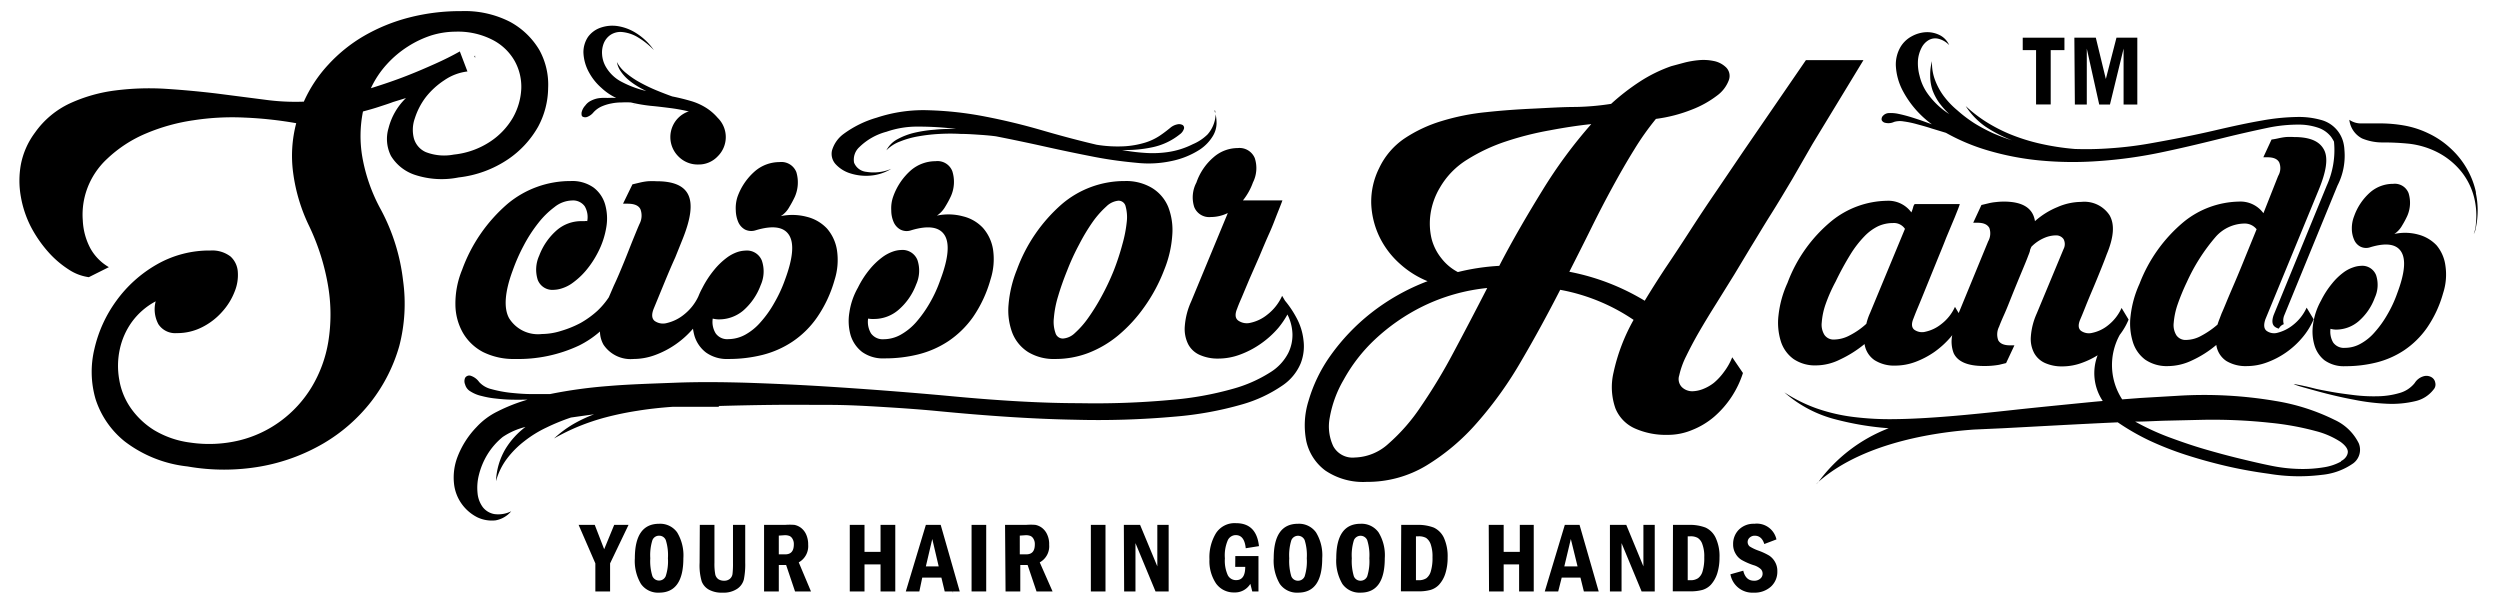 <svg
    xmlns="http://www.w3.org/2000/svg" id="Layer_1" data-name="Layer 1" viewBox="0 0 249.39 61.27">
    <defs></defs>
    <path class="cls-1" d="M57.72,52.36h1.61l.94,2.43,1-2.43h1.43L60.86,56.2V59H59.39V56.2Z"></path>
    <path class="cls-1" d="M68.17,55.69c0,2.29-.81,3.43-2.42,3.43a2.07,2.07,0,0,1-1.81-.87,4.46,4.46,0,0,1-.61-2.56c0-2.29.81-3.44,2.42-3.44a2.08,2.08,0,0,1,1.8.86A4.44,4.44,0,0,1,68.17,55.69Zm-1.54,0a5,5,0,0,0-.21-1.8.7.7,0,0,0-.67-.45.7.7,0,0,0-.67.45,5,5,0,0,0-.21,1.8,5,5,0,0,0,.21,1.78.72.72,0,0,0,1.33,0A4.71,4.71,0,0,0,66.63,55.69Z"></path>
    <path class="cls-1" d="M69.81,52.36h1.46v3.8a5.59,5.59,0,0,0,.08,1.13.8.8,0,0,0,.3.48,1,1,0,0,0,.57.16.86.86,0,0,0,.58-.18.77.77,0,0,0,.27-.48,8.63,8.63,0,0,0,.05-1.11v-3.8h1.22v3.75a7.71,7.71,0,0,1-.13,1.67,1.6,1.6,0,0,1-.66.95,2.4,2.4,0,0,1-1.45.39,2.66,2.66,0,0,1-1.37-.29A1.6,1.6,0,0,1,70,58a5.63,5.63,0,0,1-.21-1.86Z"></path>
    <path class="cls-1" d="M76.22,52.36h2.1a5.72,5.72,0,0,1,.93,0,1.62,1.62,0,0,1,.66.3,1.72,1.72,0,0,1,.52.68,2.42,2.42,0,0,1,.19,1,1.85,1.85,0,0,1-.94,1.76L80.9,59H79.31l-.89-2.64h-.73V59H76.22Zm1.47,1.07V55.3h.64c.57,0,.86-.32.86-1a1,1,0,0,0-.13-.54.67.67,0,0,0-.29-.29,1.26,1.26,0,0,0-.5-.08Z"></path>
    <path class="cls-1" d="M84.77,52.36h1.47v2.69h1.6V52.36h1.47V59H87.84V56.3h-1.6V59H84.77Z"></path>
    <path class="cls-1" d="M92.36,52.36h1.48L95.74,59h-1.5l-.33-1.38H92L91.71,59H90.36Zm1.28,4.14L93,53.77l-.64,2.73Z"></path>
    <path class="cls-1" d="M96.92,52.36h1.46V59H96.92Z"></path>
    <path class="cls-1" d="M100.26,52.36h2.1a5.57,5.57,0,0,1,.93,0,1.62,1.62,0,0,1,.66.3,1.72,1.72,0,0,1,.52.68,2.25,2.25,0,0,1,.19,1,1.83,1.83,0,0,1-.94,1.76L105,59h-1.6l-.89-2.64h-.73V59h-1.47Zm1.47,1.07V55.3h.64c.58,0,.86-.32.86-1a1,1,0,0,0-.13-.54.67.67,0,0,0-.29-.29,1.26,1.26,0,0,0-.5-.08Z"></path>
    <path class="cls-1" d="M108.82,52.36h1.46V59h-1.46Z"></path>
    <path class="cls-1" d="M112.11,52.36h1.62l1.72,4.14V52.36h1.13V59h-1.31l-2-4.82V59h-1.13Z"></path>
    <path class="cls-1" d="M123.23,55.47h2.31V59h-.62l-.19-.76a1.79,1.79,0,0,1-1.61.86,2.16,2.16,0,0,1-1.81-.89,4,4,0,0,1-.66-2.41,4.62,4.62,0,0,1,.65-2.61,2.21,2.21,0,0,1,2-1c1.36,0,2.12.76,2.29,2.29l-1.32.21c-.09-.87-.41-1.31-1-1.31a.89.89,0,0,0-.78.49,3.81,3.81,0,0,0-.3,1.83,3.52,3.52,0,0,0,.29,1.68.91.91,0,0,0,.84.49q.9,0,.9-1.32h-1Z"></path>
    <path class="cls-1" d="M131.9,55.69c0,2.29-.8,3.43-2.41,3.43a2.08,2.08,0,0,1-1.82-.87,4.54,4.54,0,0,1-.61-2.56c0-2.29.81-3.44,2.42-3.44a2.08,2.08,0,0,1,1.8.86A4.37,4.37,0,0,1,131.9,55.69Zm-1.54,0a5,5,0,0,0-.21-1.8.72.72,0,0,0-1.33,0,5,5,0,0,0-.21,1.8,5.33,5.33,0,0,0,.2,1.78.7.7,0,0,0,.67.46.71.71,0,0,0,.67-.44A5,5,0,0,0,130.36,55.69Z"></path>
    <path class="cls-1" d="M138.14,55.69c0,2.29-.8,3.43-2.41,3.43a2.09,2.09,0,0,1-1.82-.87,4.54,4.54,0,0,1-.61-2.56c0-2.29.81-3.44,2.42-3.44a2.08,2.08,0,0,1,1.8.86A4.37,4.37,0,0,1,138.14,55.69Zm-1.54,0a5,5,0,0,0-.21-1.8.72.72,0,0,0-1.33,0,5,5,0,0,0-.21,1.8,5.33,5.33,0,0,0,.2,1.78.7.7,0,0,0,.67.46.71.71,0,0,0,.67-.44A5,5,0,0,0,136.6,55.69Z"></path>
    <path class="cls-1" d="M139.78,52.36h1.58a4.38,4.38,0,0,1,1.67.27,2.12,2.12,0,0,1,1,1,4.47,4.47,0,0,1,.38,2,5.17,5.17,0,0,1-.23,1.59,3,3,0,0,1-.62,1.1,1.91,1.91,0,0,1-.86.53,4.41,4.41,0,0,1-1.19.14h-1.76Zm1.47,1.14v4.38h.25a1.38,1.38,0,0,0,.79-.2,1.32,1.32,0,0,0,.44-.68,4.56,4.56,0,0,0,.17-1.41,3.68,3.68,0,0,0-.18-1.3,1.29,1.29,0,0,0-.46-.63,1.51,1.51,0,0,0-.76-.16Z"></path>
    <path class="cls-1" d="M148.51,52.36H150v2.69h1.61V52.36H153V59h-1.46V56.3H150V59h-1.46Z"></path>
    <path class="cls-1" d="M156.1,52.36h1.47L159.48,59H158l-.34-1.38h-1.87L155.44,59H154.1Zm1.27,4.14-.67-2.73-.65,2.73Z"></path>
    <path class="cls-1" d="M160.6,52.36h1.63l1.71,4.14V52.36h1.13V59h-1.31l-2-4.82V59H160.6Z"></path>
    <path class="cls-1" d="M166.89,52.36h1.58a4.38,4.38,0,0,1,1.67.27,2.1,2.1,0,0,1,1,1,4.32,4.32,0,0,1,.39,2,5.17,5.17,0,0,1-.23,1.59,3.11,3.11,0,0,1-.62,1.1,1.91,1.91,0,0,1-.86.53,4.49,4.49,0,0,1-1.2.14h-1.75Zm1.47,1.14v4.38h.25a1.32,1.32,0,0,0,.78-.2,1.27,1.27,0,0,0,.45-.68,4.56,4.56,0,0,0,.17-1.41,3.43,3.43,0,0,0-.19-1.3,1.18,1.18,0,0,0-.46-.63,1.44,1.44,0,0,0-.75-.16Z"></path>
    <path class="cls-1" d="M177.21,53.81l-1.21.46c-.17-.55-.49-.83-.95-.83a.73.73,0,0,0-.51.19.58.58,0,0,0,0,.88,4.45,4.45,0,0,0,.94.44,6.54,6.54,0,0,1,1,.47,1.82,1.82,0,0,1,.59.64,1.78,1.78,0,0,1,.23.93,2,2,0,0,1-.64,1.53,2.42,2.42,0,0,1-1.72.6,2.22,2.22,0,0,1-2.32-1.83l1.28-.36c.16.67.52,1,1.07,1a.89.89,0,0,0,.62-.2.63.63,0,0,0,.24-.52.65.65,0,0,0-.17-.43,1.86,1.86,0,0,0-.76-.41,6.57,6.57,0,0,1-1.14-.5,1.7,1.7,0,0,1-.62-.63,1.76,1.76,0,0,1-.25-.94,2,2,0,0,1,.58-1.47,2.07,2.07,0,0,1,1.53-.58A2,2,0,0,1,177.21,53.81Z"></path>
    <path class="cls-1" d="M47.32,5.59l.08.2a1.85,1.85,0,0,1,0-.23Z"></path>
    <path class="cls-1" d="M95,59.07h.11L95,59A.08.08,0,0,1,95,59.07Z"></path>
    <path class="cls-1" d="M50.68,15.89a9.68,9.68,0,0,0,3-3.25,8.31,8.31,0,0,0,1-3.86A7.14,7.14,0,0,0,53.81,5a7.59,7.59,0,0,0-2.93-2.82A9.89,9.89,0,0,0,46,1.11a20.39,20.39,0,0,0-5.19.64A17.86,17.86,0,0,0,36.3,3.59a15.22,15.22,0,0,0-3.55,2.86,13.45,13.45,0,0,0-2.44,3.69,22.35,22.35,0,0,1-3.94-.2l-4.74-.61c-1.67-.2-3.37-.36-5.1-.47a26.65,26.65,0,0,0-5,.16A15.49,15.49,0,0,0,7,10.3a8.82,8.82,0,0,0-3.51,2.93,7.76,7.76,0,0,0-1.41,3.19,9.05,9.05,0,0,0,0,3.2,10.54,10.54,0,0,0,1,3,12.56,12.56,0,0,0,1.72,2.5,9.81,9.81,0,0,0,2.06,1.77,4.79,4.79,0,0,0,2,.76l2-1a4.93,4.93,0,0,1-1.83-1.85A6.52,6.52,0,0,1,8.26,22a7.51,7.51,0,0,1,.43-3.16,7.68,7.68,0,0,1,2-3,12.86,12.86,0,0,1,3.91-2.54A19.16,19.16,0,0,1,19.28,12a25.35,25.35,0,0,1,5.1-.27,38.56,38.56,0,0,1,5.17.56,12.77,12.77,0,0,0-.31,4.92,17.36,17.36,0,0,0,1.61,5.36,22.54,22.54,0,0,1,1.9,6.08,17.06,17.06,0,0,1,0,5.44,12.8,12.8,0,0,1-1.67,4.54A11.79,11.79,0,0,1,28,42a11.58,11.58,0,0,1-4.12,1.93,12.87,12.87,0,0,1-4.9.22,9.28,9.28,0,0,1-3.62-1.25A8,8,0,0,1,13,40.64a6.92,6.92,0,0,1-1.11-2.8,7.81,7.81,0,0,1,.06-3,7.27,7.27,0,0,1,1.21-2.73,7,7,0,0,1,2.37-2.05,3.15,3.15,0,0,0,.27,2.28,2,2,0,0,0,1.83.89,5.45,5.45,0,0,0,2.55-.6,6.63,6.63,0,0,0,2-1.55,6.44,6.44,0,0,0,1.23-2,4.34,4.34,0,0,0,.31-2A2.26,2.26,0,0,0,23,25.59a3,3,0,0,0-2-.6,10.55,10.55,0,0,0-5.39,1.41,12.82,12.82,0,0,0-4,3.6,13.08,13.08,0,0,0-2.19,4.8,9.74,9.74,0,0,0,.11,5,8.89,8.89,0,0,0,2.93,4.25,12.51,12.51,0,0,0,6.24,2.48,21.08,21.08,0,0,0,7.31,0,19,19,0,0,0,6.26-2.3,16.83,16.83,0,0,0,4.75-4.16,16.35,16.35,0,0,0,2.81-5.55A16.75,16.75,0,0,0,40.21,28,19.73,19.73,0,0,0,38,20.92a17,17,0,0,1-1.86-5.28,12.38,12.38,0,0,1,.07-4.52c.56-.15,1.1-.3,1.61-.47s1-.32,1.38-.47l1.3-.4a6.34,6.34,0,0,0-1.74,3A3.76,3.76,0,0,0,39,15.55a4.42,4.42,0,0,0,2.35,1.88,8.55,8.55,0,0,0,4.4.27A11,11,0,0,0,50.68,15.89Zm-8.21-.72a2.13,2.13,0,0,1-1.18-1.36,3.42,3.42,0,0,1,.09-2,7,7,0,0,1,1.09-2.11A7.73,7.73,0,0,1,44.33,8a5.13,5.13,0,0,1,2.3-.87l-.76-2c-.74.42-1.58.84-2.5,1.25s-1.72.76-2.82,1.19S38.25,8.41,37,8.8a9.4,9.4,0,0,1,1.59-2.39,10.28,10.28,0,0,1,2.1-1.77A10.16,10.16,0,0,1,43,3.54a8.32,8.32,0,0,1,2.44-.38A7.52,7.52,0,0,1,49.18,4a5.3,5.3,0,0,1,2.17,2.1A5.28,5.28,0,0,1,52,8.86a6.46,6.46,0,0,1-.83,2.87,7.19,7.19,0,0,1-2.26,2.39,8.07,8.07,0,0,1-3.64,1.3A5.06,5.06,0,0,1,42.47,15.17Z"></path>
    <path class="cls-1" d="M46.1,26.91a8.81,8.81,0,0,0-.67,3.47,5.77,5.77,0,0,0,.76,2.84,5,5,0,0,0,2,1.9,6.84,6.84,0,0,0,3.2.69,14.24,14.24,0,0,0,6.37-1.34,9.65,9.65,0,0,0,2.09-1.4,2.74,2.74,0,0,0,.35,1.31,3.25,3.25,0,0,0,3,1.43,6.2,6.2,0,0,0,2.17-.4,9,9,0,0,0,2.06-1.08,9.15,9.15,0,0,0,1.7-1.54,5.4,5.4,0,0,0,.15.72,3.3,3.3,0,0,0,1.14,1.65,3.59,3.59,0,0,0,2.26.65,13.8,13.8,0,0,0,3.36-.4,9.65,9.65,0,0,0,3-1.32,9.26,9.26,0,0,0,2.46-2.42,12.54,12.54,0,0,0,1.75-3.73,6.58,6.58,0,0,0,.24-3,4.3,4.3,0,0,0-1-2.15,4.12,4.12,0,0,0-2-1.16,5.66,5.66,0,0,0-2.6-.07,2.5,2.5,0,0,0,.85-.91,10.84,10.84,0,0,0,.54-1,3.57,3.57,0,0,0,.16-2.48,1.6,1.6,0,0,0-1.68-1,3.76,3.76,0,0,0-2.44.9,6.09,6.09,0,0,0-1.76,2.59A3.69,3.69,0,0,0,73.4,21a3.14,3.14,0,0,0,.25,1.16,1.56,1.56,0,0,0,.67.74,1.42,1.42,0,0,0,1.07.07c1.7-.51,2.81-.35,3.33.49s.38,2.32-.42,4.47a13.72,13.72,0,0,1-1.08,2.32,10.64,10.64,0,0,1-1.34,1.88,5.62,5.62,0,0,1-1.54,1.26,3.57,3.57,0,0,1-1.68.44,1.4,1.4,0,0,1-1.27-.58,2.18,2.18,0,0,1-.29-1.47,2.4,2.4,0,0,0,.58.08A3.75,3.75,0,0,0,74.12,31a6.2,6.2,0,0,0,1.76-2.55A3.34,3.34,0,0,0,76,26a1.6,1.6,0,0,0-1.66-1,2.81,2.81,0,0,0-.8.15,3.9,3.9,0,0,0-1.08.59,7.12,7.12,0,0,0-1.2,1.16,10,10,0,0,0-1.21,1.85,7.37,7.37,0,0,0-.38.81,5,5,0,0,1-1.45,1.83,4.22,4.22,0,0,1-1.68.83,1.45,1.45,0,0,1-1.23-.2c-.3-.24-.33-.66-.09-1.25L66.36,28c.32-.77.65-1.55,1-2.32l.74-1.84c.8-2,1-3.42.58-4.36s-1.48-1.4-3.18-1.4a8.19,8.19,0,0,0-.87,0,5.76,5.76,0,0,0-.78.13l-.76.18-.94,1.93h.45c.68,0,1.11.18,1.29.56a1.79,1.79,0,0,1-.09,1.45c-.15.33-.36.85-.65,1.56s-.58,1.48-.91,2.28-.65,1.58-1,2.31l-.51,1.18A7.8,7.8,0,0,1,59.6,31a9.26,9.26,0,0,1-1.67,1.21A10.27,10.27,0,0,1,56,33a6.5,6.5,0,0,1-1.94.32,3.39,3.39,0,0,1-3.27-1.57c-.56-1-.44-2.64.36-4.78a18.17,18.17,0,0,1,1.1-2.49,14.24,14.24,0,0,1,1.43-2.21,8.52,8.52,0,0,1,1.63-1.61A2.91,2.91,0,0,1,57.05,20a1.43,1.43,0,0,1,1.28.58,2.14,2.14,0,0,1,.25,1.48.6.6,0,0,0-.25,0H58a3.73,3.73,0,0,0-2.44.89,6.31,6.31,0,0,0-1.77,2.55,3.37,3.37,0,0,0-.15,2.41,1.56,1.56,0,0,0,1.63,1,2.82,2.82,0,0,0,.83-.16,3.63,3.63,0,0,0,1.09-.58A7.36,7.36,0,0,0,58.44,27a9.51,9.51,0,0,0,1.21-1.83,8.3,8.3,0,0,0,.83-2.49,5.14,5.14,0,0,0-.12-2.3A3.23,3.23,0,0,0,59.2,18.7a3.69,3.69,0,0,0-2.28-.64,9.78,9.78,0,0,0-6.26,2.25A15.77,15.77,0,0,0,46.1,26.91Z"></path>
    <path class="cls-1" d="M87.19,31.82a3.74,3.74,0,0,0,2.43-.9,6.2,6.2,0,0,0,1.77-2.54,3.33,3.33,0,0,0,.13-2.44,1.6,1.6,0,0,0-1.65-1,2.66,2.66,0,0,0-.81.16,3.94,3.94,0,0,0-1.07.58,7.14,7.14,0,0,0-1.21,1.16,9.35,9.35,0,0,0-1.2,1.86,7,7,0,0,0-.85,2.48,5.17,5.17,0,0,0,.13,2.28A3.37,3.37,0,0,0,86,35.11a3.57,3.57,0,0,0,2.26.64,13.66,13.66,0,0,0,3.35-.4,9.71,9.71,0,0,0,3-1.32,9.52,9.52,0,0,0,2.46-2.41,12.6,12.6,0,0,0,1.74-3.74,6.6,6.6,0,0,0,.25-3,4.28,4.28,0,0,0-1-2.14,4,4,0,0,0-2-1.16,5.54,5.54,0,0,0-2.6-.07,2.71,2.71,0,0,0,.85-.92,9.7,9.7,0,0,0,.54-1A3.51,3.51,0,0,0,95,17.08a1.58,1.58,0,0,0-1.67-1,3.79,3.79,0,0,0-2.44.89,6.26,6.26,0,0,0-1.77,2.59A3.49,3.49,0,0,0,88.91,21a2.88,2.88,0,0,0,.24,1.16,1.56,1.56,0,0,0,.67.74,1.36,1.36,0,0,0,1.08.07c1.7-.51,2.81-.34,3.33.49s.38,2.33-.43,4.47a13.05,13.05,0,0,1-1.07,2.33,12.06,12.06,0,0,1-1.34,1.88,5.92,5.92,0,0,1-1.54,1.25,3.5,3.5,0,0,1-1.68.45,1.44,1.44,0,0,1-1.28-.58,2.25,2.25,0,0,1-.29-1.48A2.57,2.57,0,0,0,87.19,31.82Z"></path>
    <path class="cls-1" d="M114.92,18.75a5,5,0,0,0-2.7-.69,9.62,9.62,0,0,0-6.29,2.3,15.91,15.91,0,0,0-4.49,6.55,11.87,11.87,0,0,0-.83,3.47,6.37,6.37,0,0,0,.38,2.84,4,4,0,0,0,1.57,1.9,4.94,4.94,0,0,0,2.73.69,9.2,9.2,0,0,0,3.28-.6,10.72,10.72,0,0,0,3-1.77,14.76,14.76,0,0,0,2.57-2.8,16.45,16.45,0,0,0,2-3.73,11.13,11.13,0,0,0,.8-3.44,6.41,6.41,0,0,0-.4-2.82A4,4,0,0,0,114.92,18.75Zm-2.52,3.39a12.9,12.9,0,0,1-.43,2.21A24.43,24.43,0,0,1,111.1,27a24,24,0,0,1-1.21,2.56,20.4,20.4,0,0,1-1.34,2.16,8.84,8.84,0,0,1-1.32,1.5,1.9,1.9,0,0,1-1.18.55.76.76,0,0,1-.76-.55,3.37,3.37,0,0,1-.16-1.5,10.17,10.17,0,0,1,.42-2.16c.24-.82.54-1.67.9-2.56a23.42,23.42,0,0,1,1.21-2.63A19.23,19.23,0,0,1,109,22.14a9.33,9.33,0,0,1,1.36-1.54,2,2,0,0,1,1.21-.58.72.72,0,0,1,.72.58A4.07,4.07,0,0,1,112.4,22.14Z"></path>
    <path class="cls-1" d="M59.7,9.8a2.55,2.55,0,0,0-.75.25,1.5,1.5,0,0,0-.56.47,1.48,1.48,0,0,0-.38.74c0,.2,0,.33.14.39a.56.56,0,0,0,.46,0,1.48,1.48,0,0,0,.6-.45,2.46,2.46,0,0,1,.78-.57,4.48,4.48,0,0,1,1-.31,5.07,5.07,0,0,1,1-.1,9.33,9.33,0,0,1,.94,0,16.21,16.21,0,0,0,2,.34c.66.06,1.3.14,1.93.22a17.7,17.7,0,0,1,1.78.32l.1,0a2.71,2.71,0,0,0-1.07.65,2.72,2.72,0,0,0,0,3.85,2.69,2.69,0,0,0,2,.81,2.59,2.59,0,0,0,1.92-.81,2.69,2.69,0,0,0,0-3.85l0,0a5.13,5.13,0,0,0-1.16-1,6,6,0,0,0-1.53-.68c-.58-.17-1.19-.32-1.84-.45-.48-.17-1-.37-1.56-.6a16.24,16.24,0,0,1-1.63-.78,8.48,8.48,0,0,1-1.41-.95,3.44,3.44,0,0,1-.92-1.1,2.29,2.29,0,0,0,.36.89,4.28,4.28,0,0,0,.66.77,6.53,6.53,0,0,0,.91.68,9.35,9.35,0,0,0,1,.55,10.26,10.26,0,0,1-2.39-.88A3.87,3.87,0,0,1,60.4,6.6a2.83,2.83,0,0,1-.34-1.2,2.5,2.5,0,0,1,.18-1.11,1.86,1.86,0,0,1,.66-.81A1.8,1.8,0,0,1,62,3.19a3.76,3.76,0,0,1,1.46.43A7.69,7.69,0,0,1,65.23,5a6.09,6.09,0,0,0-1.76-1.69,4.8,4.8,0,0,0-1.88-.71,3.55,3.55,0,0,0-1.7.17,2.59,2.59,0,0,0-1.23.91,2.76,2.76,0,0,0-.46,1.55,4.45,4.45,0,0,0,.59,2.05A5.56,5.56,0,0,0,60,8.77a5.7,5.7,0,0,0,1.47,1,8.42,8.42,0,0,0-.87,0A4.71,4.71,0,0,0,59.7,9.8Z"></path>
    <path class="cls-1" d="M63.16,10.37c.09.05.14.06.14.05S63.26,10.39,63.16,10.37Z"></path>
    <path class="cls-1" d="M84.81,17.29a5.14,5.14,0,0,0,2,.23,4.61,4.61,0,0,0,2.1-.68,4.46,4.46,0,0,1-2.5.3,1.47,1.47,0,0,1-1.21-.91,1.69,1.69,0,0,1,.52-1.55,6.09,6.09,0,0,1,2.72-1.54,9.27,9.27,0,0,1,3.12-.51,30.52,30.52,0,0,1,3.8.23c-.7,0-1.41,0-2.13.08a12.83,12.83,0,0,0-2,.3,6.75,6.75,0,0,0-1.69.64A2.63,2.63,0,0,0,88.42,15a3.64,3.64,0,0,1,1.35-.88,9,9,0,0,1,1.84-.52,17.44,17.44,0,0,1,2.11-.24q1.09-.06,2.13,0c.68,0,1.33.05,1.94.09s1.13.09,1.57.15q2.44.48,5,1.05c1.66.37,3.26.7,4.8,1s3,.48,4.31.6a10.85,10.85,0,0,0,3.46-.2,8.24,8.24,0,0,0,2.76-1.13,4.3,4.3,0,0,0,1.3-1.35,2.54,2.54,0,0,0,.37-1.27,4.55,4.55,0,0,0-.09-.9,3.26,3.26,0,0,1-.8,2A4.63,4.63,0,0,1,119,14.38a8.09,8.09,0,0,1-2.5.79,10.6,10.6,0,0,1-2.14.09,19.2,19.2,0,0,1-2.45-.3,12.63,12.63,0,0,0,3-.26,6.48,6.48,0,0,0,2.77-1.29,1.09,1.09,0,0,0,.43-.58.33.33,0,0,0-.14-.36.75.75,0,0,0-.54-.06,1.55,1.55,0,0,0-.71.36c-.32.26-.67.53-1.06.79a5.67,5.67,0,0,1-1.44.67,8.94,8.94,0,0,1-2,.36,13,13,0,0,1-2.82-.15q-2.56-.6-5.41-1.43t-5.7-1.38A34.53,34.53,0,0,0,92.69,11a14.82,14.82,0,0,0-5.24.74,10.47,10.47,0,0,0-3.28,1.61A3.13,3.13,0,0,0,83,15a1.52,1.52,0,0,0,.38,1.4A3.3,3.3,0,0,0,84.81,17.29Z"></path>
    <path class="cls-1" d="M121.16,11s0,.09.06.27a.61.61,0,0,0,0-.22C121.17,11,121.16,11,121.16,11Z"></path>
    <path class="cls-1" d="M225.79,21.27a2.83,2.83,0,0,0-2.44-1.16,9,9,0,0,0-5.48,2,15,15,0,0,0-4.44,6.2,10.53,10.53,0,0,0-.89,3.2,6.24,6.24,0,0,0,.23,2.62A3.46,3.46,0,0,0,214,35.88a3.81,3.81,0,0,0,2.29.64,5.63,5.63,0,0,0,2.36-.56,10.59,10.59,0,0,0,2.44-1.55,2.3,2.3,0,0,0,1,1.6,3.72,3.72,0,0,0,2.06.51,5.75,5.75,0,0,0,2-.37,8.35,8.35,0,0,0,3.51-2.46,7.05,7.05,0,0,0,1.14-1.84l-.7-1.16a4.6,4.6,0,0,1-1.37,1.74,4.07,4.07,0,0,1-1.55.77A1.28,1.28,0,0,1,226.1,33c-.27-.22-.3-.61-.11-1.16L231.28,19c.77-1.85,1-3.2.56-4.05s-1.38-1.28-3-1.28a7.09,7.09,0,0,0-.81,0,6.75,6.75,0,0,0-.72.12,7.2,7.2,0,0,1-.71.13l-.82,1.77h.41c.61,0,1,.17,1.18.52a1.52,1.52,0,0,1-.11,1.34ZM224,25.59c-.37.92-.72,1.77-1.05,2.54s-.62,1.44-.85,2-.39.94-.48,1.13l-.22.58c-.07.17-.13.35-.19.54a8.64,8.64,0,0,1-1.61,1.11,3.19,3.19,0,0,1-1.49.42,1.11,1.11,0,0,1-1-.46,1.93,1.93,0,0,1-.27-1.24,7.51,7.51,0,0,1,.39-1.84,21.64,21.64,0,0,1,.93-2.25,18.7,18.7,0,0,1,2.89-4.52,3.9,3.9,0,0,1,2.82-1.3,1.51,1.51,0,0,1,1.24.57Z"></path>
    <path class="cls-1" d="M243.06,24.47a3.86,3.86,0,0,0-1.82-1.07,5,5,0,0,0-2.39-.06,2.48,2.48,0,0,0,.78-.85,9.17,9.17,0,0,0,.5-.93,3.25,3.25,0,0,0,.14-2.29,1.47,1.47,0,0,0-1.55-.93,3.47,3.47,0,0,0-2.25.82,5.7,5.7,0,0,0-1.63,2.4,3.31,3.31,0,0,0-.23,1.28,2.73,2.73,0,0,0,.23,1.08,1.37,1.37,0,0,0,.62.68,1.27,1.27,0,0,0,1,.06c1.57-.47,2.6-.32,3.08.46s.35,2.14-.4,4.13a12.07,12.07,0,0,1-1,2.15,10.23,10.23,0,0,1-1.24,1.73,5.07,5.07,0,0,1-1.42,1.16,3.18,3.18,0,0,1-1.55.41,1.31,1.31,0,0,1-1.18-.53,2.14,2.14,0,0,1-.27-1.37,2.06,2.06,0,0,0,.54.08,3.47,3.47,0,0,0,2.25-.82,5.68,5.68,0,0,0,1.63-2.36,3.08,3.08,0,0,0,.13-2.25,1.48,1.48,0,0,0-1.53-.93,2.58,2.58,0,0,0-.75.15,3.45,3.45,0,0,0-1,.53,6.17,6.17,0,0,0-1.11,1.08A8.88,8.88,0,0,0,231.53,30a6.67,6.67,0,0,0-.78,2.3,4.82,4.82,0,0,0,.12,2.1,3,3,0,0,0,1,1.53,3.31,3.31,0,0,0,2.09.6,12.65,12.65,0,0,0,3.1-.37,8.91,8.91,0,0,0,2.77-1.22,8.72,8.72,0,0,0,2.27-2.23,11.51,11.51,0,0,0,1.61-3.45,6,6,0,0,0,.23-2.79A3.93,3.93,0,0,0,243.06,24.47Z"></path>
    <path class="cls-1" d="M180.81,14.36,185.89,6h-5.74l-6.24,9.09L171.26,19q-1.37,2-2.66,4t-2.48,3.76c-.79,1.2-1.47,2.28-2.05,3.24a22.8,22.8,0,0,0-7.52-2.89c.74-1.46,1.47-2.9,2.17-4.32s1.41-2.79,2.13-4.11,1.43-2.56,2.15-3.72a27.14,27.14,0,0,1,2.19-3.1,14.81,14.81,0,0,0,3.59-.93,10.07,10.07,0,0,0,2.5-1.39A3.35,3.35,0,0,0,172.46,8a1.2,1.2,0,0,0-.33-1.33,2.43,2.43,0,0,0-1.2-.59A5,5,0,0,0,169.49,6a9,9,0,0,0-1.47.25l-1.3.35a14.58,14.58,0,0,0-3.12,1.53,22.31,22.31,0,0,0-2.88,2.23,25.74,25.74,0,0,1-3.53.31c-1.36,0-2.8.1-4.32.17s-3.06.18-4.63.35a22.82,22.82,0,0,0-4.44.89,13.87,13.87,0,0,0-3.72,1.75,7.36,7.36,0,0,0-2.5,2.94,7.5,7.5,0,0,0-.79,3.59,8.41,8.41,0,0,0,.83,3.29,8.65,8.65,0,0,0,2,2.64,9.32,9.32,0,0,0,2.79,1.76,21.36,21.36,0,0,0-5.67,3.2,20.68,20.68,0,0,0-4,4.2A15,15,0,0,0,130.53,40a8.13,8.13,0,0,0-.22,4,5,5,0,0,0,1.9,2.94,6.71,6.71,0,0,0,4.13,1.13,11.36,11.36,0,0,0,5.95-1.63,21.57,21.57,0,0,0,5.08-4.3A38.1,38.1,0,0,0,151.76,36c1.35-2.3,2.64-4.67,3.88-7.09a19.2,19.2,0,0,1,7.32,3,18.74,18.74,0,0,0-2,5.25,6.39,6.39,0,0,0,.19,3.58,3.73,3.73,0,0,0,1.94,2,7.58,7.58,0,0,0,3.26.64,6.25,6.25,0,0,0,2.46-.49A7.79,7.79,0,0,0,171,41.57a9.67,9.67,0,0,0,2.87-4.36l-1.07-1.57a6.16,6.16,0,0,1-.83,1.47,6,6,0,0,1-1,1.08,4.34,4.34,0,0,1-1.14.64,3.15,3.15,0,0,1-1,.2,1.49,1.49,0,0,1-1.05-.41,1.15,1.15,0,0,1-.27-1.16,8.26,8.26,0,0,1,.7-1.94c.36-.74.79-1.56,1.3-2.44s1.07-1.8,1.68-2.77l1.82-2.93,1.63-2.71c.62-1,1.28-2.12,2-3.26s1.42-2.32,2.15-3.54ZM145,35.15a55.09,55.09,0,0,1-3.25,5.39,18.62,18.62,0,0,1-3.24,3.72,5.18,5.18,0,0,1-3.37,1.38A2.19,2.19,0,0,1,133,44.51a4.65,4.65,0,0,1-.35-2.85,11.34,11.34,0,0,1,1.39-3.78,16.21,16.21,0,0,1,3.1-4,19.74,19.74,0,0,1,4.77-3.31,18.91,18.91,0,0,1,6.45-1.84Q146.63,32.1,145,35.15ZM153.86,19c-1.51,2.45-3,5-4.3,7.52a22.1,22.1,0,0,0-4.13.62,5,5,0,0,1-1.63-1.36,5.17,5.17,0,0,1-1-2,6.67,6.67,0,0,1-.1-2.42,7.08,7.08,0,0,1,.95-2.66,7.93,7.93,0,0,1,2.7-2.77,17.66,17.66,0,0,1,3.87-1.82A31,31,0,0,1,154.61,13c1.48-.28,2.86-.49,4.13-.62A47.54,47.54,0,0,0,153.86,19Z"></path>
    <path class="cls-1" d="M242.52,37.61a1,1,0,0,0-.77-.07,1.54,1.54,0,0,0-.87.67,2.93,2.93,0,0,1-1.53,1,8.17,8.17,0,0,1-2.17.32,16.08,16.08,0,0,1-2.39-.12c-.81-.1-1.55-.2-2.21-.32s-1.21-.22-1.62-.32l-.56-.14-.25-.06-.6-.13-.58-.11q-.24,0-.18,0l.6.2c.36.11,1,.28,1.79.5,1.25.34,2.48.63,3.68.85a21.14,21.14,0,0,0,3.34.4,10.05,10.05,0,0,0,2.73-.26,3.17,3.17,0,0,0,1.83-1.16.74.74,0,0,0,.17-.69A.77.77,0,0,0,242.52,37.61Z"></path>
    <path class="cls-1" d="M232.9,41.89A20.77,20.77,0,0,0,227,40a42.47,42.47,0,0,0-9.72-.52l-3.76.22-1.82.14a6.26,6.26,0,0,1-.24-6.44,6.61,6.61,0,0,0,.88-1.52l-.7-1.16a4.58,4.58,0,0,1-1.36,1.74,3.7,3.7,0,0,1-1.55.74,1.37,1.37,0,0,1-1.14-.2c-.27-.22-.3-.59-.08-1.12.11-.25.28-.66.51-1.24s.49-1.2.77-1.86.54-1.3.79-1.92.44-1.11.57-1.47c.72-1.73.82-3,.29-3.92a3,3,0,0,0-2.81-1.33,6,6,0,0,0-2.39.52A7.8,7.8,0,0,0,203,22.06c-.2-1.3-1.23-1.95-3.1-1.95a7,7,0,0,0-.81.05,4.91,4.91,0,0,0-.72.12l-.71.17-.82,1.77h.41c.63,0,1,.17,1.2.52a1.63,1.63,0,0,1-.12,1.34l-2.94,7.15v0l-.37-.62a4.46,4.46,0,0,1-1.39,1.74,3.81,3.81,0,0,1-1.55.74,1.33,1.33,0,0,1-1.12-.2c-.27-.22-.3-.6-.08-1.12.06-.16.2-.53.44-1.1s.51-1.23.82-2l1-2.46c.35-.87.7-1.69,1-2.48l.87-2.08c.24-.61.41-1,.49-1.29H191a.69.69,0,0,0-.15.31,3.6,3.6,0,0,1-.18.52,2.83,2.83,0,0,0-2.44-1.16,9,9,0,0,0-5.5,2,14.6,14.6,0,0,0-4.42,6.2,10.45,10.45,0,0,0-.89,3.2,6.25,6.25,0,0,0,.23,2.62,3.46,3.46,0,0,0,1.26,1.76,3.81,3.81,0,0,0,2.29.64,5.41,5.41,0,0,0,2.34-.58A11.52,11.52,0,0,0,186,34.32a2.36,2.36,0,0,0,1,1.61,3.65,3.65,0,0,0,2.08.54,5.75,5.75,0,0,0,2-.37,8.59,8.59,0,0,0,1.9-1,9,9,0,0,0,1.61-1.47l.16-.2a3.22,3.22,0,0,0,.14,1.8c.4.85,1.39,1.28,3,1.28a8.18,8.18,0,0,0,1.53-.12l.7-.17.83-1.77h-.42c-.63,0-1-.17-1.19-.5a1.69,1.69,0,0,1,.08-1.36c.08-.22.25-.64.52-1.24s.53-1.28.82-2,.59-1.45.89-2.17.54-1.29.7-1.73a3.52,3.52,0,0,0,.15-.42c0-.13.09-.27.14-.41a4,4,0,0,1,1.3-.89,3,3,0,0,1,1.18-.25.89.89,0,0,1,.73.37,1.06,1.06,0,0,1,0,1l-2.68,6.44a6.76,6.76,0,0,0-.58,2.28,3,3,0,0,0,.33,1.65,2.31,2.31,0,0,0,1.1,1,4.08,4.08,0,0,0,1.71.33,5.69,5.69,0,0,0,2-.37,8.22,8.22,0,0,0,1.52-.74,5,5,0,0,0,.51,4.56l-.77.07s-5.64.55-8,.81-4.59.49-6.56.65-3.74.26-5.32.28a29.26,29.26,0,0,1-4.33-.23,17.82,17.82,0,0,1-3.59-.85A15.11,15.11,0,0,1,178,39.14a12.36,12.36,0,0,0,5.2,2.72,29.18,29.18,0,0,0,5.21.86,15.71,15.71,0,0,0-7,5.34c4.72-4.16,12.53-5,15.51-5.21l2.88-.13c3.46-.18,7.28-.4,11.46-.59a23.2,23.2,0,0,0,3.12,1.8,31.67,31.67,0,0,0,3.66,1.44q1.95.63,4,1.11t4.29.78a18.29,18.29,0,0,0,5.28.11,6.51,6.51,0,0,0,3.14-1.15,1.69,1.69,0,0,0,.55-2A5,5,0,0,0,232.9,41.89ZM186.55,31.22a5.75,5.75,0,0,0-.37,1.08,7.49,7.49,0,0,1-1.65,1.15,3.4,3.4,0,0,1-1.53.42,1.11,1.11,0,0,1-1-.46,1.93,1.93,0,0,1-.27-1.24,7.07,7.07,0,0,1,.39-1.84,15.9,15.9,0,0,1,1-2.25,29.33,29.33,0,0,1,1.49-2.73A10.52,10.52,0,0,1,186,23.56a4.77,4.77,0,0,1,1.37-1,3.57,3.57,0,0,1,1.46-.31,1.32,1.32,0,0,1,1.2.58Zm47,14.81a5.18,5.18,0,0,1-1.7.58,13,13,0,0,1-2.45.17,15.61,15.61,0,0,1-2.88-.33c-1-.2-2-.44-3.12-.71s-2.3-.59-3.5-.94-2.38-.76-3.57-1.2A25,25,0,0,1,213,42.06c1.08,0,2.17-.08,3.28-.1l3.41-.08a53.63,53.63,0,0,1,6.81.3A27.69,27.69,0,0,1,231,43a8.28,8.28,0,0,1,2.47,1.07c.5.36.74.71.74,1S234,45.77,233.52,46Z"></path>
    <path class="cls-1" d="M188.06,12.25a1.33,1.33,0,0,0,.89-.09,2.06,2.06,0,0,1,.93-.05,9.57,9.57,0,0,1,1.31.27c.48.13,1,.27,1.48.43l1.45.44A20.08,20.08,0,0,0,198.28,15a27.66,27.66,0,0,0,5.13,1,34.91,34.91,0,0,0,5.9.07,45.23,45.23,0,0,0,6.48-.91c2.37-.5,4.38-1,6.08-1.42s3.16-.74,4.39-1a15,15,0,0,1,3.07-.31,6,6,0,0,1,2,.34,2.76,2.76,0,0,1,1.21.88,4.09,4.09,0,0,1,.29.48,8.58,8.58,0,0,1-.73,4.4l-5.29,12.9c-.19.55-.16.93.1,1.15a1,1,0,0,0,.42.2.89.89,0,0,1,.49-.44,1.34,1.34,0,0,1,.06-.91l5.29-12.9a6.54,6.54,0,0,0,.7-3.58,3.88,3.88,0,0,0-.11-.75,3.11,3.11,0,0,0-2.24-2.24,8.17,8.17,0,0,0-2.39-.29,21.35,21.35,0,0,0-3.47.35c-1.35.23-2.93.57-4.77,1s-4,.86-6.43,1.29a36.69,36.69,0,0,1-3.94.48,32.93,32.93,0,0,1-3.55.07,24.62,24.62,0,0,1-3.54-.55,19,19,0,0,1-2.93-.93,16,16,0,0,1-2.41-1.25,14,14,0,0,1-2-1.55,7.31,7.31,0,0,0,2,2.07A13.81,13.81,0,0,0,200.72,14a18.62,18.62,0,0,1-1.86-.69,16.84,16.84,0,0,1-1.88-1A13.35,13.35,0,0,1,195.25,11a8.33,8.33,0,0,1-1.39-1.47A6.62,6.62,0,0,1,193,7.9a4.84,4.84,0,0,1-.27-1.8,4.9,4.9,0,0,0-.18,1.49A4.45,4.45,0,0,0,192.78,9a5.47,5.47,0,0,0,.67,1.26,8.4,8.4,0,0,0,1,1.12,7.72,7.72,0,0,1-2.22-2.13,5,5,0,0,1-.74-1.69A4.73,4.73,0,0,1,191.33,6a3.28,3.28,0,0,1,.36-1.24A1.84,1.84,0,0,1,192.4,4a1.31,1.31,0,0,1,.94-.14,2.19,2.19,0,0,1,1.1.64,2,2,0,0,0-.95-1,2.79,2.79,0,0,0-1.34-.29,3.28,3.28,0,0,0-1.42.4,2.87,2.87,0,0,0-1.15,1.09,3.47,3.47,0,0,0-.46,1.83,6,6,0,0,0,.74,2.61,9.75,9.75,0,0,0,2.86,3.26l-1.14-.41c-.4-.13-.78-.26-1.16-.37s-.74-.2-1.08-.27a3.52,3.52,0,0,0-.87-.07.82.82,0,0,0-.61.25.47.47,0,0,0-.15.45A.48.48,0,0,0,188.06,12.25Z"></path>
    <path class="cls-1" d="M247,19.23a8,8,0,0,0-.87-2.32,8.36,8.36,0,0,0-1.65-2.09,8.61,8.61,0,0,0-2.24-1.52,9.22,9.22,0,0,0-2.47-.79,13.79,13.79,0,0,0-2.31-.2c-.71,0-1.33,0-1.87,0a2,2,0,0,1-1.23-.36,2.39,2.39,0,0,0,1.27,1.86,5.26,5.26,0,0,0,2.09.4,25.16,25.16,0,0,1,2.62.13,8.35,8.35,0,0,1,2.87.88,7.42,7.42,0,0,1,2.4,2,6.8,6.8,0,0,1,1.25,2.7,7.47,7.47,0,0,1,.13,2.34,3.63,3.63,0,0,1-.22,1.09,1.65,1.65,0,0,0,.2-.58,8.29,8.29,0,0,0,0-3.56Z"></path>
    <path class="cls-1" d="M181.42,48.06l-.26.24S181.29,48.22,181.42,48.06Z"></path>
    <path class="cls-1" d="M129.32,31.68A9.9,9.9,0,0,0,128.19,30h0l-.29-.49a4.91,4.91,0,0,1-1.48,1.88,4,4,0,0,1-1.68.81,1.49,1.49,0,0,1-1.23-.23c-.3-.23-.33-.64-.09-1.2.06-.18.2-.53.43-1.05l.78-1.86,1-2.28c.34-.81.66-1.58,1-2.33s.57-1.4.81-2,.4-1,.49-1.26h-3.94a6.19,6.19,0,0,0,1-1.79,3.19,3.19,0,0,0,.18-2.43,1.65,1.65,0,0,0-1.7-1,3.67,3.67,0,0,0-2.39.9,5.79,5.79,0,0,0-1.73,2.54,3.16,3.16,0,0,0-.22,2.44,1.6,1.6,0,0,0,1.65,1,3.83,3.83,0,0,0,1.7-.4l-.08.2h0l-3.58,8.64a7.19,7.19,0,0,0-.63,2.46,3.4,3.4,0,0,0,.34,1.79,2.38,2.38,0,0,0,1.16,1.07,4.39,4.39,0,0,0,1.85.36,6.2,6.2,0,0,0,2.17-.4,9,9,0,0,0,2.06-1.08,9.31,9.31,0,0,0,1.75-1.58,8.55,8.55,0,0,0,.91-1.34,2.4,2.4,0,0,0,.11.23,4.7,4.7,0,0,1,.39,1.7,4.08,4.08,0,0,1-.42,1.92,4.9,4.9,0,0,1-1.79,1.92,13.7,13.7,0,0,1-3.71,1.64,32.1,32.1,0,0,1-6.17,1.11,82.5,82.5,0,0,1-9.18.33q-5.38,0-12.78-.7-2.9-.27-6.26-.53t-6.93-.48q-3.59-.21-7.23-.33c-2.44-.07-4.82-.09-7.14,0s-4.53.15-6.65.33a47.81,47.81,0,0,0-5.8.8c-.54,0-1.16,0-1.87,0s-1.4-.06-2.09-.13a12.31,12.31,0,0,1-1.88-.36,2.42,2.42,0,0,1-1.23-.71,1.67,1.67,0,0,0-.89-.64.49.49,0,0,0-.51.22.84.84,0,0,0,0,.67,1.13,1.13,0,0,0,.54.69,3.41,3.41,0,0,0,1.1.45,8.91,8.91,0,0,0,1.45.26c.52.06,1.05.1,1.6.11s1.06,0,1.53,0a17.09,17.09,0,0,0-3,1.18,7.07,7.07,0,0,0-2.08,1.55,8.84,8.84,0,0,0-1.91,3,5.75,5.75,0,0,0-.34,2.64,4.23,4.23,0,0,0,.8,2.07,4.29,4.29,0,0,0,1.52,1.29,3.37,3.37,0,0,0,1.82.31A2.64,2.64,0,0,0,51,51a2.88,2.88,0,0,1-1.7.28,1.88,1.88,0,0,1-1.14-.69,2.76,2.76,0,0,1-.52-1.39,5.17,5.17,0,0,1,.13-1.81,7.33,7.33,0,0,1,.82-2,6.92,6.92,0,0,1,1.56-1.8,7.08,7.08,0,0,1,2.27-1,7.84,7.84,0,0,0-2,2.2A6.82,6.82,0,0,0,49.48,48a6.58,6.58,0,0,1,1.09-2.24A9.22,9.22,0,0,1,52.32,44a11.49,11.49,0,0,1,2.19-1.35,20.51,20.51,0,0,1,2.45-1l1.13-.16,1.17-.16a14.07,14.07,0,0,0-2.11,1,11.12,11.12,0,0,0-1.88,1.41,20.9,20.9,0,0,1,2.47-1.21,22.39,22.39,0,0,1,2.73-.91,31.31,31.31,0,0,1,3.1-.64c1.1-.18,2.28-.31,3.55-.4l.71,0,.74,0,1.54,0,1.64,0-.08-.08c1.79-.05,3.61-.09,5.46-.11s3.69,0,5.53,0,3.65.1,5.45.21,3.55.23,5.24.39q8,.78,13.85.88a85.92,85.92,0,0,0,10-.31,34.16,34.16,0,0,0,6.71-1.22,13.74,13.74,0,0,0,4-1.87,5,5,0,0,0,1.84-2.22,4.68,4.68,0,0,0,.28-2.32A6,6,0,0,0,129.32,31.68Z"></path>
    <path class="cls-1" d="M201.78,3.76h4.16V5h-1.37v5.42h-1.46V5h-1.33Z"></path>
    <path class="cls-1" d="M206.93,3.76h2.14l1,4.12,1.06-4.12h2.08v6.67h-1.37V4.85l-1.36,5.58h-1.07l-1.24-5.58v5.58h-1.19Z"></path>
</svg>